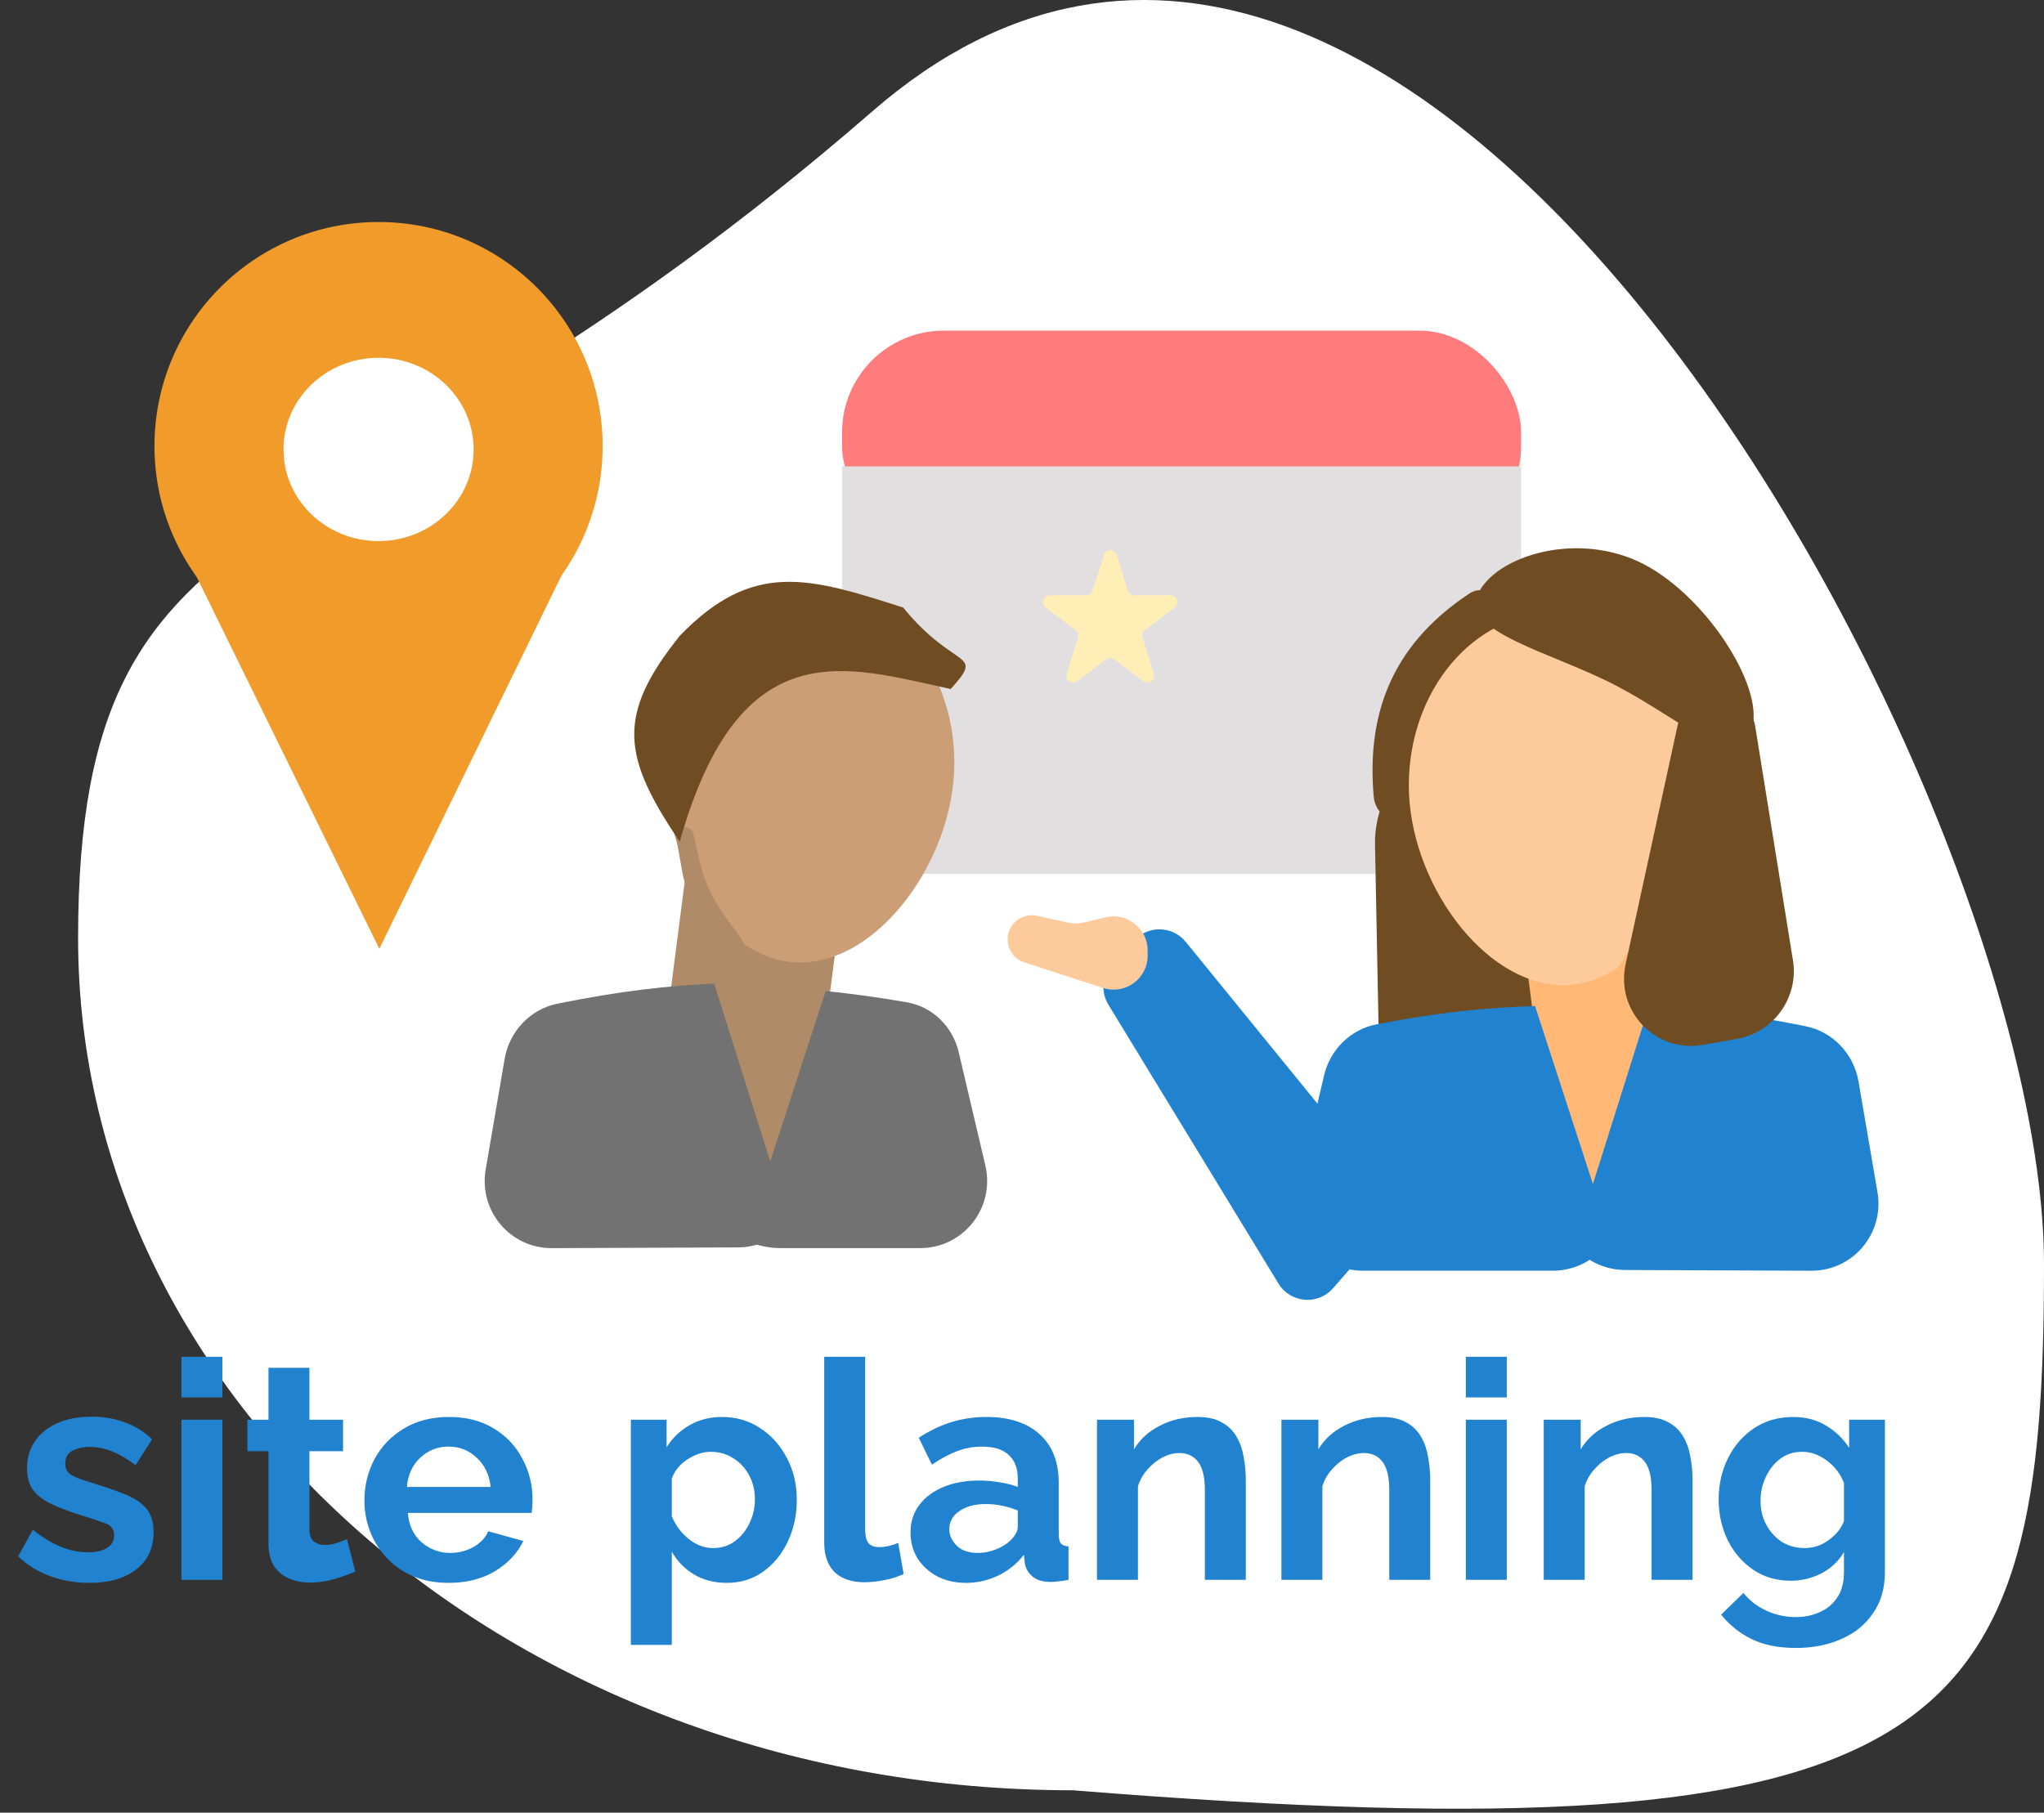 <svg width="301" height="267" viewBox="0 0 301 267" fill="none" xmlns="http://www.w3.org/2000/svg">
<rect x="0" y="0" width="301" height="267" fill="#333333" stroke="none"/>
<path d="M301 186.2C301 255.512 288.5 274.2 158 263.7C77.09 263.7 11.5 207.512 11.5 138.2C11.5 68.888 48.5 85.868 128.5 16.368C208.5 -53.132 301 116.888 301 186.2Z" fill="white"/>
<rect x="124" y="48.7" width="100" height="32" rx="15" fill="#FE7C7C"/>
<rect x="124" y="68.7" width="100" height="60" fill="#E1DFDF"/>
<path d="M162.545 81.755C162.838 80.819 164.162 80.819 164.455 81.755L166.087 86.981C166.218 87.398 166.604 87.683 167.042 87.683H172.406C173.365 87.683 173.774 88.902 173.009 89.481L168.602 92.81C168.266 93.064 168.125 93.503 168.251 93.906L169.918 99.242C170.208 100.17 169.136 100.924 168.36 100.338L164.103 97.121C163.746 96.851 163.254 96.851 162.897 97.121L158.64 100.338C157.864 100.924 156.792 100.17 157.082 99.242L158.749 93.906C158.875 93.503 158.734 93.064 158.398 92.81L153.991 89.481C153.226 88.902 153.635 87.683 154.594 87.683H159.958C160.396 87.683 160.782 87.398 160.913 86.981L162.545 81.755Z" fill="#FFEFB7"/>
<rect width="23.303" height="25.947" transform="matrix(-0.99 -0.144 -0.128 0.992 124.683 127.173)" fill="#B08B68"/>
<path d="M97.833 112.373C97.833 126.393 106.019 141.772 117.812 141.772C129.605 141.772 140.539 126.393 140.539 112.373C140.539 98.353 130.979 86.988 119.186 86.988C107.393 86.988 97.833 98.353 97.833 112.373Z" fill="#CB9E75"/>
<path d="M100.37 121.991C101.09 121.658 101.913 122.041 102.103 122.817C103.259 127.537 103.261 130.521 107.956 136.597C110.423 139.789 109.997 140.173 108.881 139.704C106.541 138.722 104.903 136.575 103.48 134.43L101.742 131.808C101.148 130.912 100.741 129.895 100.546 128.818L99.588 123.506C99.476 122.884 99.801 122.253 100.37 121.991Z" fill="#B08B68"/>
<path d="M141.179 154.973C140.302 151.241 137.356 148.305 133.59 147.641C129.371 146.897 125.131 146.325 120.87 145.895C113.868 145.187 107.77 166.185 103.586 171.799C99.492 177.291 108.08 183.843 114.957 183.843L135.49 183.843C141.887 183.843 146.568 177.899 145.097 171.642L141.179 154.973Z" fill="#727272"/>
<path d="M100.091 93.664C110.931 82.418 119.277 85.101 133 89.488C140.655 98.879 145.132 95.795 140 101.488C124.742 98.212 109 92.488 100.091 123.988C91.683 111.476 90.668 105.449 100.091 93.664Z" fill="#704C23"/>
<path d="M116.767 153.54C116.253 148.47 112.01 144.606 106.923 144.801C98.174 145.136 91.15 146.013 82.115 147.83C78.092 148.638 75.008 151.91 74.314 155.964L71.523 172.259C70.48 178.357 75.123 183.871 81.28 183.847L108.676 183.737C114.623 183.713 119.296 178.514 118.696 172.588L116.767 153.54Z" fill="#727272"/>
<path d="M113.428 171.075L122.241 143.958L104.853 143.872L113.428 171.075Z" fill="#B08B68"/>
<path d="M202.483 124.414C202.314 115.8 209.251 108.726 217.867 108.726C226.365 108.726 233.254 115.615 233.254 124.113V160.611C233.254 166.367 229.966 171.618 224.788 174.132C214.92 178.923 203.411 171.872 203.196 160.905L202.483 124.414Z" fill="#704C23"/>
<rect width="23.303" height="25.947" transform="matrix(0.99 -0.144 0.128 0.992 223.317 130.5)" fill="#FFB876"/>
<path d="M216.436 87.389C217.355 86.783 218.532 86.781 219.51 87.335C221.838 88.655 221.835 92.343 219.919 94.15C212.953 100.717 211.06 111.485 210.546 116.856C210.362 118.782 209.116 120.442 207.324 120.917C204.961 121.543 202.514 119.894 202.294 117.339C201.309 105.926 204.37 95.346 216.436 87.389Z" fill="#704C23"/>
<path d="M250.166 115.7C250.166 129.72 241.981 145.099 230.188 145.099C218.395 145.099 207.461 129.72 207.461 115.7C207.461 101.68 217.021 90.315 228.814 90.315C240.607 90.315 250.166 101.68 250.166 115.7Z" fill="#FDCA9B"/>
<path d="M247.63 125.318C246.91 124.985 246.087 125.368 245.897 126.144C244.741 130.864 244.739 133.848 240.044 139.924C237.577 143.116 238.003 143.5 239.119 143.031C241.459 142.049 243.097 139.902 244.52 137.757L246.258 135.135C246.852 134.239 247.259 133.222 247.454 132.145L248.412 126.833C248.524 126.211 248.199 125.58 247.63 125.318Z" fill="#FFB876"/>
<path d="M257.778 107.828C255.167 113.475 247.658 106.032 238.029 101.011C228.4 95.99 215.048 93.117 217.658 87.47C220.269 81.823 232.45 78.093 242.079 83.114C251.708 88.135 260.388 102.181 257.778 107.828Z" fill="#704C23"/>
<path d="M194.983 158.406C195.876 154.609 198.876 151.626 202.695 150.883C211.527 149.165 218.446 148.394 227.177 148.154C232.275 148.013 236.495 151.923 236.961 157.006L238.717 176.129C239.259 182.034 234.578 187.17 228.656 187.17L200.698 187.17C194.3 187.17 189.62 181.226 191.09 174.969L194.983 158.406Z" fill="#2183CF"/>
<path d="M231.233 156.867C231.747 151.797 235.99 147.933 241.077 148.128C249.826 148.463 256.85 149.34 265.885 151.157C269.908 151.965 272.992 155.237 273.686 159.291L276.477 175.586C277.521 181.684 272.877 187.198 266.72 187.174L239.324 187.064C233.377 187.04 228.704 181.841 229.304 175.915L231.233 156.867Z" fill="#2183CF"/>
<path d="M234.572 174.402L225.759 147.285L243.147 147.199L234.572 174.402Z" fill="#FFB876"/>
<path d="M247.047 106.842C247.59 104.347 249.68 102.477 252.212 102.22C255.255 101.912 257.992 104.012 258.479 107.03L264.032 141.455C264.908 146.89 261.225 152.061 255.794 153.019L250.775 153.904C243.81 155.132 237.884 148.944 239.392 142.017L247.047 106.842Z" fill="#704C23"/>
<path d="M163.215 147.973C162.047 146.057 162.298 143.598 163.828 141.958L167.078 138.476C169.147 136.259 172.697 136.379 174.611 138.731L203.916 174.73C205.455 176.62 205.407 179.344 203.802 181.178L196.302 189.753C194.079 192.295 190.028 191.947 188.27 189.064L163.215 147.973Z" fill="#2183CF"/>
<path d="M148.502 139.283C147.816 136.711 150.094 134.325 152.695 134.89L157.387 135.91C158.12 136.07 158.879 136.062 159.608 135.888L162.842 135.118C165.984 134.37 169 136.753 169 139.982V140.77C169 144.167 165.685 146.575 162.455 145.525L150.84 141.75C149.692 141.377 148.812 140.449 148.502 139.283Z" fill="#FDCA9B"/>
<path d="M55.861 139.748L26.239 79.423C24.283 75.439 27.179 70.784 31.617 70.778L79.933 70.718C84.371 70.713 87.279 75.361 85.332 79.349L55.861 139.748Z" fill="#F09B2A"/>
<circle cx="55.747" cy="65.7" r="33" fill="#F09B2A"/>
<ellipse cx="55.747" cy="66.2" rx="14" ry="13.5" fill="white"/>
<path d="M13.167 233.15C11.157 233.15 9.237 232.82 7.407 232.16C5.577 231.5 4.002 230.525 2.682 229.235L4.842 225.32C6.252 226.46 7.632 227.3 8.982 227.84C10.332 228.38 11.652 228.65 12.942 228.65C14.112 228.65 15.042 228.44 15.732 228.02C16.452 227.6 16.812 226.97 16.812 226.13C16.812 225.26 16.377 224.675 15.507 224.375C14.637 224.045 13.422 223.64 11.862 223.16C10.122 222.62 8.667 222.065 7.497 221.495C6.327 220.925 5.442 220.235 4.842 219.425C4.272 218.615 3.987 217.565 3.987 216.275C3.987 213.965 4.857 212.12 6.597 210.74C8.337 209.36 10.647 208.67 13.527 208.67C15.207 208.67 16.797 208.94 18.297 209.48C19.797 209.99 21.162 210.83 22.392 212L19.962 215.825C17.652 214.025 15.417 213.125 13.257 213.125C12.297 213.125 11.442 213.305 10.692 213.665C9.972 214.025 9.612 214.655 9.612 215.555C9.612 216.395 9.957 216.995 10.647 217.355C11.367 217.715 12.447 218.105 13.887 218.525C15.747 219.095 17.322 219.65 18.612 220.19C19.932 220.73 20.922 221.42 21.582 222.26C22.272 223.1 22.617 224.24 22.617 225.68C22.617 228.02 21.762 229.85 20.052 231.17C18.342 232.49 16.047 233.15 13.167 233.15ZM26.719 205.835V199.85H32.749V205.835H26.719ZM26.719 232.7V209.12H32.749V232.7H26.719ZM52.318 231.485C51.508 231.845 50.503 232.205 49.303 232.565C48.133 232.925 46.918 233.105 45.658 233.105C44.548 233.105 43.528 232.91 42.598 232.52C41.668 232.13 40.918 231.515 40.348 230.675C39.808 229.805 39.538 228.68 39.538 227.3V213.755H36.433V209.12H39.538V201.47H45.568V209.12H50.518V213.755H45.568V225.275C45.568 226.085 45.778 226.67 46.198 227.03C46.648 227.39 47.188 227.57 47.818 227.57C48.448 227.57 49.063 227.465 49.663 227.255C50.263 227.045 50.743 226.865 51.103 226.715L52.318 231.485ZM66.086 233.15C63.536 233.15 61.331 232.595 59.471 231.485C57.641 230.375 56.216 228.905 55.196 227.075C54.176 225.215 53.666 223.205 53.666 221.045C53.666 218.825 54.161 216.785 55.151 214.925C56.171 213.035 57.611 211.535 59.471 210.425C61.331 209.285 63.551 208.715 66.131 208.715C68.711 208.715 70.916 209.285 72.746 210.425C74.576 211.535 75.971 213.02 76.931 214.88C77.921 216.71 78.416 218.69 78.416 220.82C78.416 221.6 78.371 222.275 78.281 222.845H60.056C60.206 224.675 60.881 226.115 62.081 227.165C63.311 228.215 64.721 228.74 66.311 228.74C67.511 228.74 68.636 228.455 69.686 227.885C70.766 227.285 71.501 226.505 71.891 225.545L77.066 226.985C76.196 228.785 74.801 230.27 72.881 231.44C70.961 232.58 68.696 233.15 66.086 233.15ZM59.921 219.02H72.251C72.071 217.25 71.396 215.825 70.226 214.745C69.086 213.635 67.691 213.08 66.041 213.08C64.421 213.08 63.026 213.635 61.856 214.745C60.716 215.825 60.071 217.25 59.921 219.02ZM107.03 233.15C105.17 233.15 103.55 232.73 102.17 231.89C100.79 231.05 99.71 229.94 98.93 228.56V242.285H92.9V209.12H98.165V213.17C99.035 211.79 100.16 210.71 101.54 209.93C102.95 209.12 104.54 208.715 106.31 208.715C108.44 208.715 110.33 209.27 111.98 210.38C113.63 211.46 114.935 212.93 115.895 214.79C116.855 216.62 117.335 218.645 117.335 220.865C117.335 223.175 116.885 225.26 115.985 227.12C115.115 228.95 113.9 230.42 112.34 231.53C110.81 232.61 109.04 233.15 107.03 233.15ZM105.005 228.02C106.235 228.02 107.3 227.69 108.2 227.03C109.13 226.34 109.85 225.455 110.36 224.375C110.9 223.265 111.17 222.095 111.17 220.865C111.17 219.545 110.885 218.36 110.315 217.31C109.745 216.23 108.965 215.39 107.975 214.79C107.015 214.16 105.905 213.845 104.645 213.845C103.505 213.845 102.365 214.22 101.225 214.97C100.085 215.72 99.32 216.665 98.93 217.805V223.34C99.47 224.66 100.295 225.77 101.405 226.67C102.515 227.57 103.715 228.02 105.005 228.02ZM121.376 199.85H127.406V225.14C127.406 226.25 127.586 226.985 127.946 227.345C128.306 227.705 128.801 227.885 129.431 227.885C129.911 227.885 130.406 227.825 130.916 227.705C131.426 227.585 131.876 227.435 132.266 227.255L133.076 231.845C132.266 232.235 131.321 232.535 130.241 232.745C129.161 232.955 128.186 233.06 127.316 233.06C125.426 233.06 123.956 232.565 122.906 231.575C121.886 230.555 121.376 229.115 121.376 227.255V199.85ZM134.083 225.725C134.083 224.195 134.503 222.86 135.343 221.72C136.213 220.55 137.413 219.65 138.943 219.02C140.473 218.39 142.228 218.075 144.208 218.075C145.198 218.075 146.203 218.165 147.223 218.345C148.243 218.495 149.128 218.72 149.878 219.02V217.76C149.878 216.26 149.428 215.105 148.528 214.295C147.658 213.485 146.353 213.08 144.613 213.08C143.323 213.08 142.093 213.305 140.923 213.755C139.753 214.205 138.523 214.865 137.233 215.735L135.298 211.775C136.858 210.755 138.448 209.99 140.068 209.48C141.718 208.97 143.443 208.715 145.243 208.715C148.603 208.715 151.213 209.555 153.073 211.235C154.963 212.915 155.908 215.315 155.908 218.435V225.95C155.908 226.61 156.013 227.075 156.223 227.345C156.433 227.585 156.808 227.735 157.348 227.795V232.7C156.808 232.82 156.313 232.895 155.863 232.925C155.443 232.985 155.083 233.015 154.783 233.015C153.583 233.015 152.668 232.745 152.038 232.205C151.408 231.665 151.033 231.005 150.913 230.225L150.778 229.01C149.728 230.36 148.438 231.395 146.908 232.115C145.408 232.805 143.863 233.15 142.273 233.15C140.683 233.15 139.273 232.835 138.043 232.205C136.813 231.545 135.838 230.66 135.118 229.55C134.428 228.41 134.083 227.135 134.083 225.725ZM148.753 226.94C149.503 226.22 149.878 225.53 149.878 224.87V222.485C148.318 221.855 146.743 221.54 145.153 221.54C143.563 221.54 142.273 221.885 141.283 222.575C140.293 223.235 139.798 224.12 139.798 225.23C139.798 226.13 140.158 226.94 140.878 227.66C141.598 228.38 142.633 228.74 143.983 228.74C144.883 228.74 145.753 228.575 146.593 228.245C147.463 227.915 148.183 227.48 148.753 226.94ZM183.458 232.7H177.428V219.47C177.428 217.58 177.098 216.2 176.438 215.33C175.778 214.46 174.863 214.025 173.693 214.025C172.883 214.025 172.058 214.235 171.218 214.655C170.408 215.075 169.673 215.66 169.013 216.41C168.353 217.13 167.873 217.97 167.573 218.93V232.7H161.543V209.12H166.988V213.485C167.858 212.015 169.118 210.86 170.768 210.02C172.418 209.15 174.278 208.715 176.348 208.715C177.818 208.715 179.018 208.985 179.948 209.525C180.878 210.035 181.598 210.74 182.108 211.64C182.618 212.51 182.963 213.5 183.143 214.61C183.353 215.72 183.458 216.845 183.458 217.985V232.7ZM210.616 232.7H204.586V219.47C204.586 217.58 204.256 216.2 203.596 215.33C202.936 214.46 202.021 214.025 200.851 214.025C200.041 214.025 199.216 214.235 198.376 214.655C197.566 215.075 196.831 215.66 196.171 216.41C195.511 217.13 195.031 217.97 194.731 218.93V232.7H188.701V209.12H194.146V213.485C195.016 212.015 196.276 210.86 197.926 210.02C199.576 209.15 201.436 208.715 203.506 208.715C204.976 208.715 206.176 208.985 207.106 209.525C208.036 210.035 208.756 210.74 209.266 211.64C209.776 212.51 210.121 213.5 210.301 214.61C210.511 215.72 210.616 216.845 210.616 217.985V232.7ZM215.859 205.835V199.85H221.889V205.835H215.859ZM215.859 232.7V209.12H221.889V232.7H215.859ZM249.244 232.7H243.214V219.47C243.214 217.58 242.884 216.2 242.224 215.33C241.564 214.46 240.649 214.025 239.479 214.025C238.669 214.025 237.844 214.235 237.004 214.655C236.194 215.075 235.459 215.66 234.799 216.41C234.139 217.13 233.659 217.97 233.359 218.93V232.7H227.329V209.12H232.774V213.485C233.644 212.015 234.904 210.86 236.554 210.02C238.204 209.15 240.064 208.715 242.134 208.715C243.604 208.715 244.804 208.985 245.734 209.525C246.664 210.035 247.384 210.74 247.894 211.64C248.404 212.51 248.749 213.5 248.929 214.61C249.139 215.72 249.244 216.845 249.244 217.985V232.7ZM263.712 232.835C261.612 232.835 259.767 232.295 258.177 231.215C256.587 230.135 255.342 228.695 254.442 226.895C253.542 225.065 253.092 223.07 253.092 220.91C253.092 218.63 253.557 216.575 254.487 214.745C255.417 212.885 256.707 211.415 258.357 210.335C260.007 209.255 261.912 208.715 264.072 208.715C265.902 208.715 267.507 209.135 268.887 209.975C270.267 210.785 271.407 211.88 272.307 213.26V209.12H277.572V231.575C277.572 233.915 277.002 235.91 275.862 237.56C274.752 239.24 273.207 240.515 271.227 241.385C269.247 242.285 266.997 242.735 264.477 242.735C261.897 242.735 259.722 242.3 257.952 241.43C256.212 240.59 254.712 239.39 253.452 237.83L256.737 234.635C257.637 235.745 258.762 236.615 260.112 237.245C261.492 237.875 262.947 238.19 264.477 238.19C265.737 238.19 266.892 237.95 267.942 237.47C269.022 237.02 269.892 236.3 270.552 235.31C271.212 234.35 271.542 233.105 271.542 231.575V228.605C270.762 229.955 269.652 231.005 268.212 231.755C266.802 232.475 265.302 232.835 263.712 232.835ZM265.737 228.02C267.057 228.02 268.242 227.63 269.292 226.85C270.372 226.07 271.122 225.14 271.542 224.06V218.435C271.002 217.055 270.147 215.945 268.977 215.105C267.837 214.265 266.637 213.845 265.377 213.845C264.147 213.845 263.067 214.19 262.137 214.88C261.237 215.57 260.532 216.47 260.022 217.58C259.512 218.66 259.257 219.83 259.257 221.09C259.257 222.38 259.542 223.55 260.112 224.6C260.682 225.65 261.447 226.49 262.407 227.12C263.397 227.72 264.507 228.02 265.737 228.02Z" fill="#2183CF"/>
</svg>
